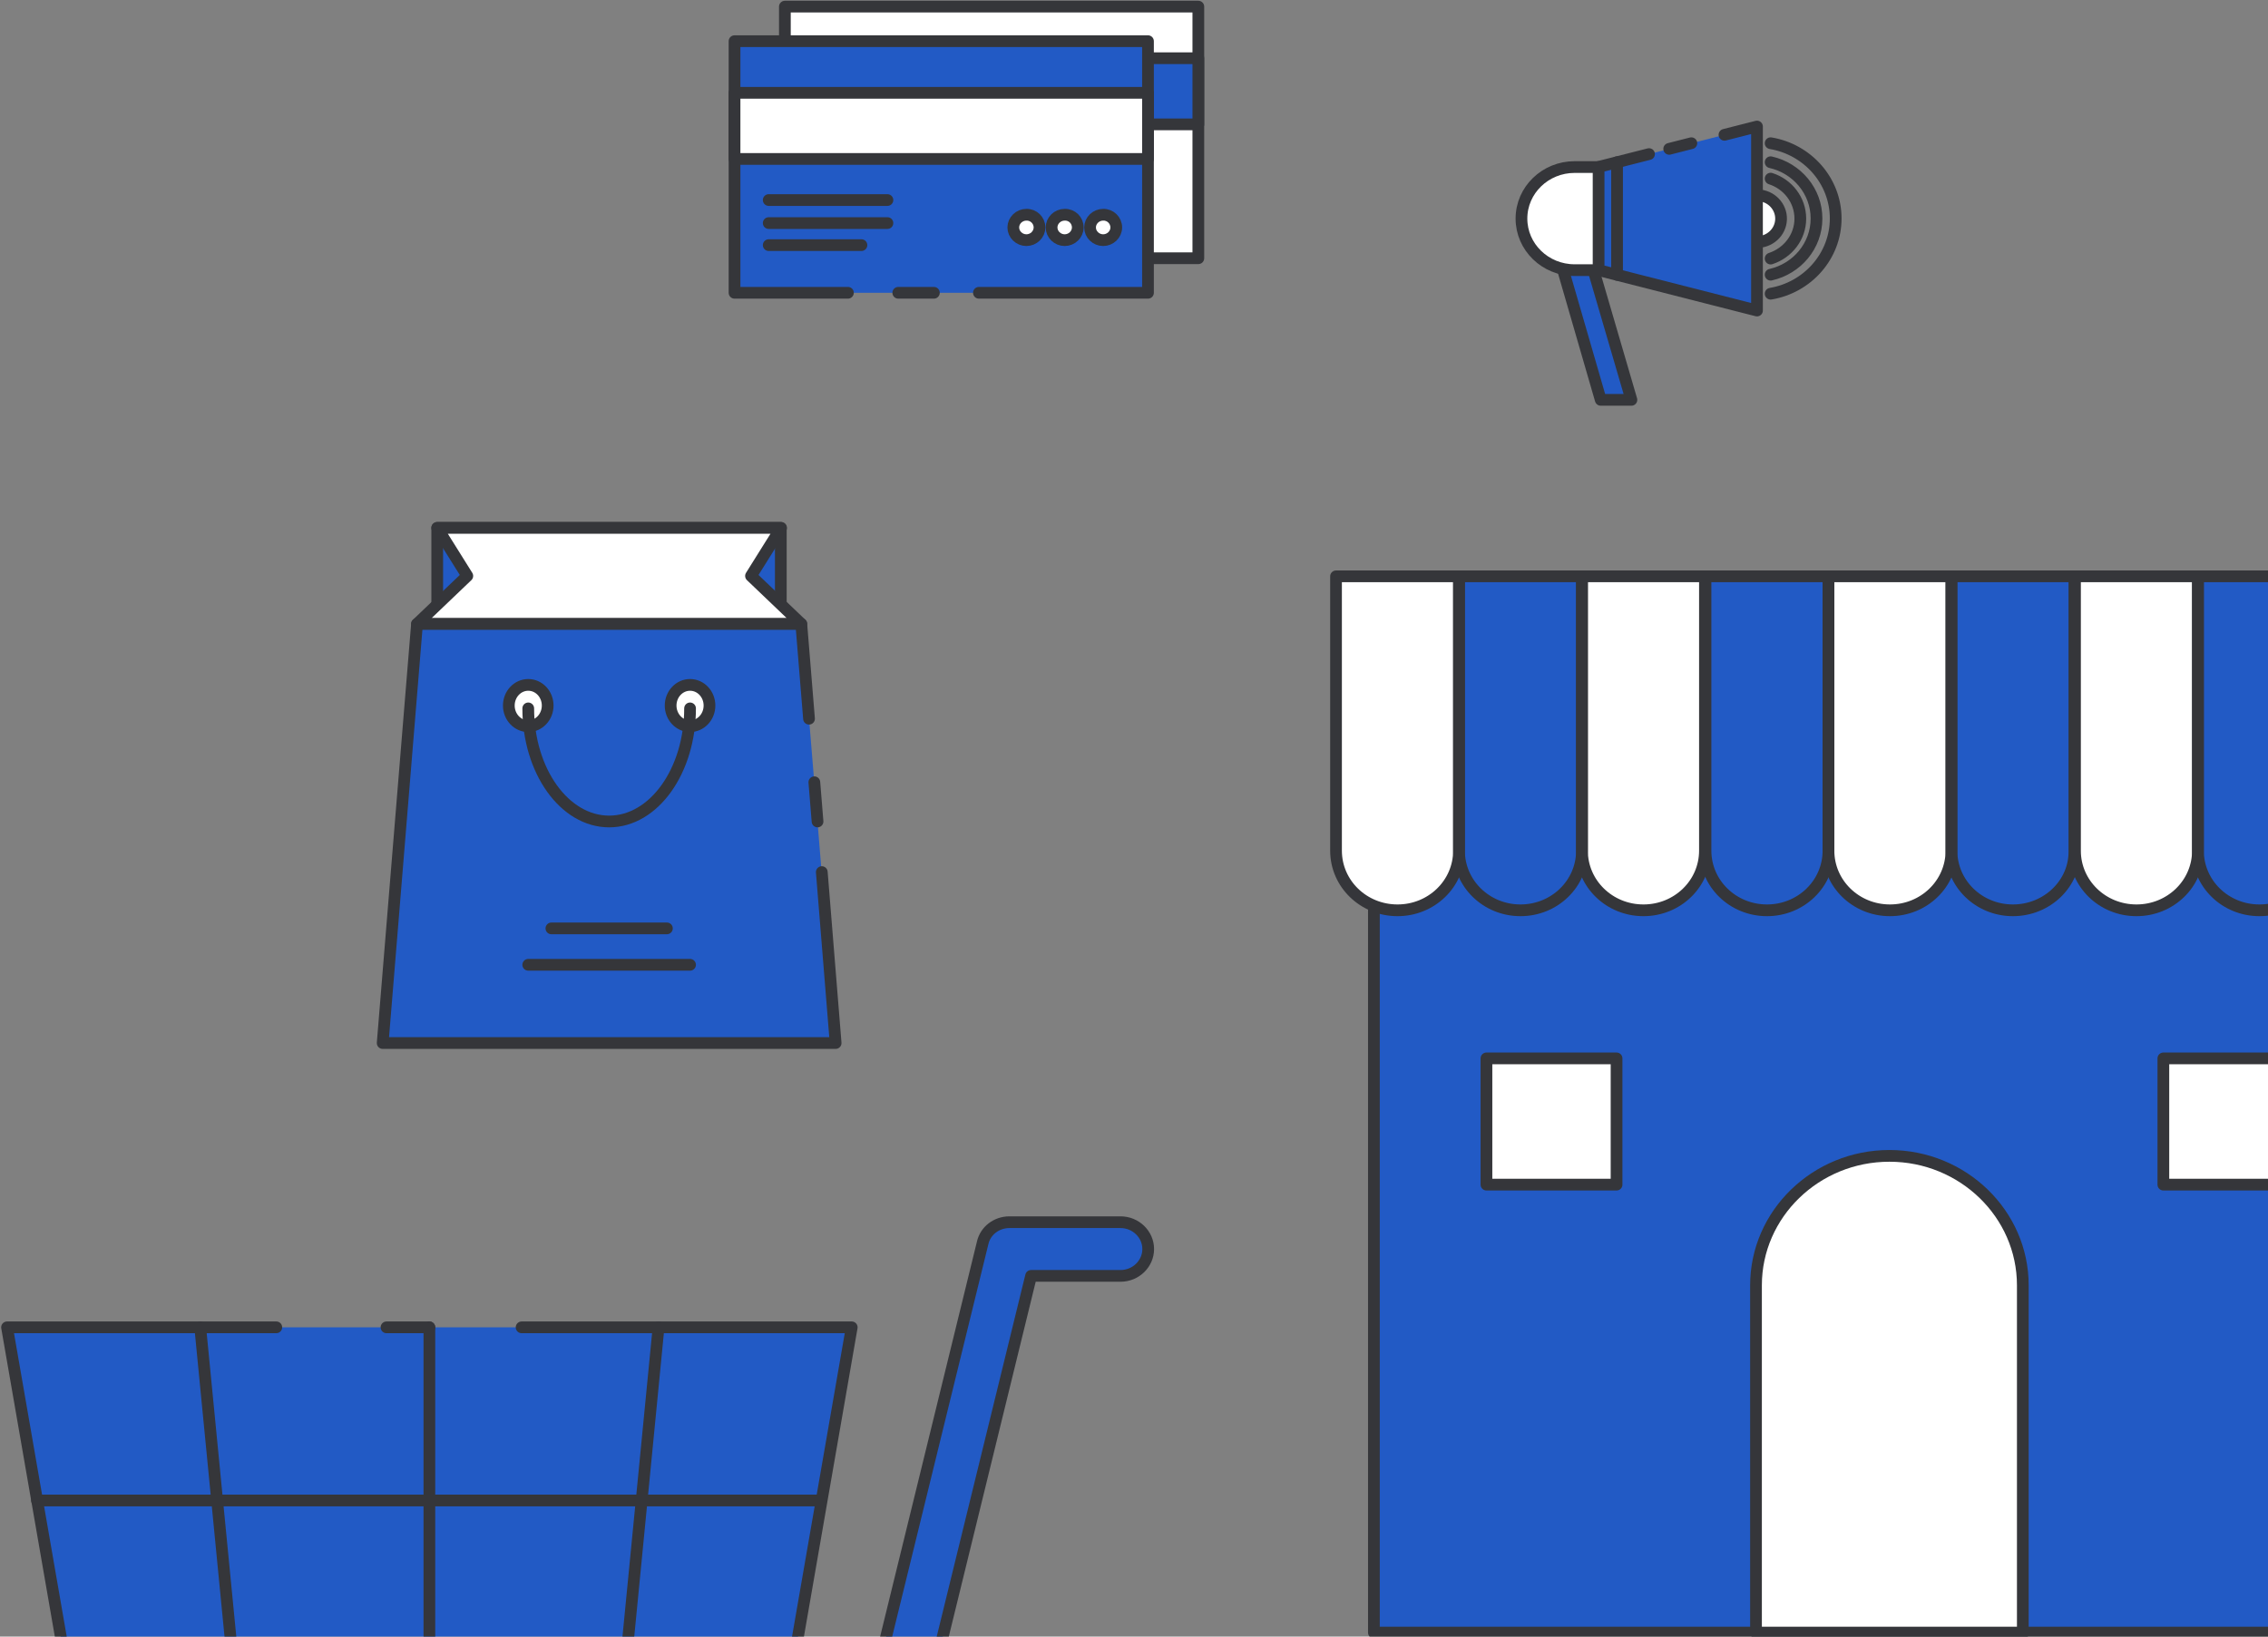 <svg width="967" height="698" viewBox="0 0 967 698" fill="none" xmlns="http://www.w3.org/2000/svg">
<rect x="0" y="0" width="967" height="698" fill="#808080" stroke="none"/>
<path d="M1025.61 340.764H585.786V696.295H1025.61V340.764Z" fill="#225AC5"/>
<path d="M1025.85 640.41V696.295H585.786V340.764H1025.85V524.55" stroke="#35363A" stroke-width="5" stroke-miterlimit="10" stroke-linecap="round" stroke-linejoin="round"/>
<path d="M689.247 451.399H633.772V505.24H689.247V451.399Z" fill="white"/>
<path d="M977.86 451.399H922.385V505.24H977.86V451.399Z" fill="white"/>
<path d="M862.696 696.295H748.702V548.176C748.702 517.734 774.216 492.972 805.582 492.972C836.948 492.972 862.462 517.734 862.462 548.176V696.295H862.696Z" fill="white"/>
<path d="M689.247 451.399H633.772V505.24H689.247V451.399Z" stroke="#35363A" stroke-width="5" stroke-miterlimit="10" stroke-linecap="round" stroke-linejoin="round"/>
<path d="M977.86 451.399H922.385V505.24H977.86V451.399Z" stroke="#35363A" stroke-width="5" stroke-miterlimit="10" stroke-linecap="round" stroke-linejoin="round"/>
<path d="M862.696 696.295H748.702V548.176C748.702 517.734 774.216 492.972 805.582 492.972C836.948 492.972 862.462 517.734 862.462 548.176V696.295H862.696Z" stroke="#35363A" stroke-width="5" stroke-miterlimit="10" stroke-linecap="round" stroke-linejoin="round"/>
<path d="M595.851 388.244C581.339 388.244 569.635 376.885 569.635 362.8V245.804H622.068V362.8C622.068 376.885 610.364 388.244 595.851 388.244Z" fill="white"/>
<path d="M648.284 388.244C633.771 388.244 622.068 376.885 622.068 362.8V245.804H674.5V362.8C674.5 376.885 662.797 388.244 648.284 388.244Z" fill="#225AC5"/>
<path d="M700.717 388.244C686.204 388.244 674.5 376.885 674.5 362.8V245.804H726.933V362.8C726.933 376.885 715.229 388.244 700.717 388.244Z" fill="white"/>
<path d="M753.383 388.244C738.871 388.244 727.167 376.885 727.167 362.8V245.804H779.6V362.8C779.6 376.885 767.896 388.244 753.383 388.244Z" fill="#225AC5"/>
<path d="M805.816 388.244C791.303 388.244 779.599 376.885 779.599 362.8V245.804H832.032V362.8C832.032 376.885 820.328 388.244 805.816 388.244Z" fill="white"/>
<path d="M858.249 388.244C843.736 388.244 832.032 376.885 832.032 362.8V245.804H884.465V362.8C884.699 376.885 872.761 388.244 858.249 388.244Z" fill="#225AC5"/>
<path d="M910.915 388.244C896.403 388.244 884.699 376.885 884.699 362.8V245.804H937.131V362.8C937.131 376.885 925.428 388.244 910.915 388.244Z" fill="white"/>
<path d="M963.347 388.244C948.835 388.244 937.131 376.885 937.131 362.8V245.804H989.564V362.8C989.564 376.885 977.86 388.244 963.347 388.244Z" fill="#225AC5"/>
<path d="M595.851 388.244C581.339 388.244 569.635 376.885 569.635 362.8V245.804H622.068V362.8C622.068 376.885 610.364 388.244 595.851 388.244Z" stroke="#35363A" stroke-width="5" stroke-miterlimit="10" stroke-linecap="round" stroke-linejoin="round"/>
<path d="M648.284 388.244C633.771 388.244 622.068 376.885 622.068 362.8V245.804H674.5V362.8C674.5 376.885 662.797 388.244 648.284 388.244Z" stroke="#35363A" stroke-width="5" stroke-miterlimit="10" stroke-linecap="round" stroke-linejoin="round"/>
<path d="M700.717 388.244C686.204 388.244 674.5 376.885 674.5 362.8V245.804H726.933V362.8C726.933 376.885 715.229 388.244 700.717 388.244Z" stroke="#35363A" stroke-width="5" stroke-miterlimit="10" stroke-linecap="round" stroke-linejoin="round"/>
<path d="M753.383 388.244C738.871 388.244 727.167 376.885 727.167 362.8V245.804H779.6V362.8C779.6 376.885 767.896 388.244 753.383 388.244Z" stroke="#35363A" stroke-width="5" stroke-miterlimit="10" stroke-linecap="round" stroke-linejoin="round"/>
<path d="M805.816 388.244C791.303 388.244 779.599 376.885 779.599 362.8V245.804H832.032V362.8C832.032 376.885 820.328 388.244 805.816 388.244Z" stroke="#35363A" stroke-width="5" stroke-miterlimit="10" stroke-linecap="round" stroke-linejoin="round"/>
<path d="M858.249 388.244C843.736 388.244 832.032 376.885 832.032 362.8V245.804H884.465V362.8C884.699 376.885 872.761 388.244 858.249 388.244Z" stroke="#35363A" stroke-width="5" stroke-miterlimit="10" stroke-linecap="round" stroke-linejoin="round"/>
<path d="M910.915 388.244C896.403 388.244 884.699 376.885 884.699 362.8V245.804H937.131V362.8C937.131 376.885 925.428 388.244 910.915 388.244Z" stroke="#35363A" stroke-width="5" stroke-miterlimit="10" stroke-linecap="round" stroke-linejoin="round"/>
<path d="M963.347 388.244C948.835 388.244 937.131 376.885 937.131 362.8V245.804H989.564V362.8C989.564 376.885 977.86 388.244 963.347 388.244Z" stroke="#35363A" stroke-width="5" stroke-miterlimit="10" stroke-linecap="round" stroke-linejoin="round"/>
<path d="M695.58 170.532H682.497L662.207 100.462L674.139 97.171L695.58 170.532Z" fill="#225AC5"/>
<path d="M695.58 170.532H682.497L662.207 100.462L674.139 97.171L695.58 170.532Z" stroke="#35363A" stroke-width="5" stroke-miterlimit="10" stroke-linecap="round" stroke-linejoin="round"/>
<path d="M699.154 115.217H671.353C658.815 115.217 648.7 105.341 648.7 93.232C648.7 81.064 658.876 71.247 671.353 71.247H699.154V115.217Z" fill="white"/>
<path d="M699.154 115.217H671.353C658.815 115.217 648.7 105.341 648.7 93.232C648.7 81.064 658.876 71.247 671.353 71.247H699.154V115.217Z" stroke="#35363A" stroke-width="5" stroke-miterlimit="10" stroke-linecap="round" stroke-linejoin="round"/>
<path d="M759.115 95.547C760.422 90.176 756.995 84.793 751.461 83.525C745.927 82.257 740.381 85.583 739.074 90.954C737.767 96.325 741.194 101.708 746.729 102.976C752.263 104.244 757.809 100.918 759.115 95.547Z" fill="white"/>
<path d="M754.937 76.185C762.266 78.536 767.595 85.296 767.595 93.232C767.595 101.168 762.266 107.869 754.937 110.279" stroke="#35363A" stroke-width="5" stroke-miterlimit="10" stroke-linecap="round" stroke-linejoin="round"/>
<path d="M754.937 69.19C766.142 71.717 774.5 81.534 774.5 93.173C774.5 104.871 766.142 114.629 754.937 117.157" stroke="#35363A" stroke-width="5" stroke-miterlimit="10" stroke-linecap="round" stroke-linejoin="round"/>
<path d="M754.937 61.078C770.685 63.723 782.677 77.125 782.677 93.173C782.677 109.221 770.685 122.624 754.937 125.269" stroke="#35363A" stroke-width="5" stroke-miterlimit="10" stroke-linecap="round" stroke-linejoin="round"/>
<path d="M759.115 95.547C760.422 90.176 756.995 84.793 751.461 83.525C745.927 82.257 740.381 85.583 739.074 90.954C737.767 96.325 741.194 101.708 746.729 102.976C752.263 104.244 757.809 100.918 759.115 95.547Z" stroke="#35363A" stroke-width="5" stroke-miterlimit="10" stroke-linecap="round" stroke-linejoin="round"/>
<path d="M749.122 132.441L681.589 115.217V71.188L749.122 53.965V132.441Z" fill="#225AC5"/>
<path d="M711.691 63.488L721.14 61.078" stroke="#35363A" stroke-width="5" stroke-miterlimit="10" stroke-linecap="round" stroke-linejoin="round"/>
<path d="M735.252 57.492L749.122 53.965V132.441L681.589 115.217V71.188L703.091 65.721" stroke="#35363A" stroke-width="5" stroke-miterlimit="10" stroke-linecap="round" stroke-linejoin="round"/>
<path d="M689.463 69.19V117.216" stroke="#35363A" stroke-width="5" stroke-miterlimit="10" stroke-linecap="round" stroke-linejoin="round"/>
<path d="M326.388 777.694H39.762L3 566.102H363.15L326.388 777.694Z" fill="#225AC5"/>
<path d="M222.393 566.102H363.15L326.388 777.694H39.762L3 566.102H117.808" stroke="#35363A" stroke-width="5" stroke-miterlimit="10" stroke-linecap="round" stroke-linejoin="round"/>
<path d="M164.792 566.102H183.075" stroke="#35363A" stroke-width="5" stroke-miterlimit="10" stroke-linecap="round" stroke-linejoin="round"/>
<path d="M363.15 818.525H42.121C35.633 818.525 30.326 813.373 30.326 807.077C30.326 800.781 35.633 795.629 42.121 795.629H353.91L418.981 530.041C420.16 524.89 424.879 521.265 430.383 521.265H477.761C484.248 521.265 489.556 526.416 489.556 532.713C489.556 539.009 484.248 544.16 477.761 544.16H439.623L374.552 809.939C373.372 814.899 368.654 818.525 363.15 818.525Z" fill="#225AC5"/>
<path d="M363.15 818.525H42.121C35.633 818.525 30.326 813.373 30.326 807.077C30.326 800.781 35.633 795.629 42.121 795.629H353.91L418.981 530.041C420.16 524.89 424.879 521.265 430.383 521.265H477.761C484.248 521.265 489.556 526.416 489.556 532.713C489.556 539.009 484.248 544.16 477.761 544.16H439.623L374.552 809.939C373.372 814.899 368.654 818.525 363.15 818.525Z" stroke="#35363A" stroke-width="5" stroke-miterlimit="10" stroke-linecap="round" stroke-linejoin="round"/>
<path d="M183.075 566.102V777.694" stroke="#35363A" stroke-width="5" stroke-miterlimit="10" stroke-linecap="round" stroke-linejoin="round"/>
<path d="M85.371 566.102L106.012 777.694" stroke="#35363A" stroke-width="5" stroke-miterlimit="10" stroke-linecap="round" stroke-linejoin="round"/>
<path d="M280.779 566.102L260.138 777.694" stroke="#35363A" stroke-width="5" stroke-miterlimit="10" stroke-linecap="round" stroke-linejoin="round"/>
<path d="M15.778 639.94H348.602" stroke="#35363A" stroke-width="5" stroke-miterlimit="10" stroke-linecap="round" stroke-linejoin="round"/>
<path d="M510.93 2.822H334.647V110.133H510.93V2.822Z" fill="white"/>
<path d="M510.93 2.822H334.647V110.133H510.93V2.822Z" stroke="#35363A" stroke-width="5" stroke-miterlimit="10" stroke-linecap="round" stroke-linejoin="round"/>
<path d="M510.93 24.843H334.647V53.047H510.93V24.843Z" fill="#225AC5"/>
<path d="M510.93 24.843H334.647V53.047H510.93V24.843Z" stroke="#35363A" stroke-width="5" stroke-miterlimit="10" stroke-linecap="round" stroke-linejoin="round"/>
<path d="M489.462 17.559H313.18V124.871H489.462V17.559Z" fill="#225AC5"/>
<path d="M361.526 124.871H313.18V17.559H489.462V124.871H417.378" stroke="#35363A" stroke-width="5" stroke-miterlimit="10" stroke-linecap="round" stroke-linejoin="round"/>
<path d="M398.179 124.871H382.994" stroke="#35363A" stroke-width="5" stroke-miterlimit="10" stroke-linecap="round" stroke-linejoin="round"/>
<path d="M489.462 39.581H313.18V67.785H489.462V39.581Z" fill="white"/>
<path d="M489.462 39.581H313.18V67.785H489.462V39.581Z" stroke="#35363A" stroke-width="5" stroke-miterlimit="10" stroke-linecap="round" stroke-linejoin="round"/>
<path d="M327.753 85.317H378.369" stroke="#35363A" stroke-width="5" stroke-miterlimit="10" stroke-linecap="round" stroke-linejoin="round"/>
<path d="M327.753 95.142H378.369" stroke="#35363A" stroke-width="5" stroke-miterlimit="10" stroke-linecap="round" stroke-linejoin="round"/>
<path d="M327.753 104.543H367.286" stroke="#35363A" stroke-width="5" stroke-miterlimit="10" stroke-linecap="round" stroke-linejoin="round"/>
<path d="M443.21 97.005C443.21 99.97 440.679 102.426 437.624 102.426C434.57 102.426 432.039 99.97 432.039 97.005C432.039 94.041 434.57 91.585 437.624 91.585C440.679 91.5 443.21 93.956 443.21 97.005Z" fill="white"/>
<path d="M443.21 97.005C443.21 99.97 440.679 102.426 437.624 102.426C434.57 102.426 432.039 99.97 432.039 97.005C432.039 94.041 434.57 91.585 437.624 91.585C440.679 91.5 443.21 93.956 443.21 97.005Z" stroke="#35363A" stroke-width="5" stroke-miterlimit="10" stroke-linecap="round" stroke-linejoin="round"/>
<path d="M459.529 97.005C459.529 99.97 456.998 102.426 453.944 102.426C450.889 102.426 448.359 99.97 448.359 97.005C448.359 94.041 450.889 91.585 453.944 91.585C457.086 91.5 459.529 93.956 459.529 97.005Z" fill="white"/>
<path d="M459.529 97.005C459.529 99.97 456.998 102.426 453.944 102.426C450.889 102.426 448.359 99.97 448.359 97.005C448.359 94.041 450.889 91.585 453.944 91.585C457.086 91.5 459.529 93.956 459.529 97.005Z" stroke="#35363A" stroke-width="5" stroke-miterlimit="10" stroke-linecap="round" stroke-linejoin="round"/>
<path d="M475.936 97.005C475.936 99.97 473.405 102.426 470.35 102.426C467.296 102.426 464.765 99.97 464.765 97.005C464.765 94.041 467.296 91.585 470.35 91.585C473.405 91.5 475.936 93.956 475.936 97.005Z" fill="white"/>
<path d="M475.936 97.005C475.936 99.97 473.405 102.426 470.35 102.426C467.296 102.426 464.765 99.97 464.765 97.005C464.765 94.041 467.296 91.585 470.35 91.585C473.405 91.5 475.936 93.956 475.936 97.005Z" stroke="#35363A" stroke-width="5" stroke-miterlimit="10" stroke-linecap="round" stroke-linejoin="round"/>
<path d="M332.91 225.144H186.42V403.881H332.91V225.144Z" fill="#225AC5"/>
<path d="M332.91 225.144H186.42V403.881H332.91V225.144Z" stroke="#35363A" stroke-width="5" stroke-miterlimit="10" stroke-linecap="round" stroke-linejoin="round"/>
<path d="M320.202 245.628L333.024 225.144H259.722H186.42L199.242 245.628L177.796 266.111H259.722H341.648L320.202 245.628Z" fill="white"/>
<path d="M320.202 245.628L333.024 225.144H259.722H186.42L199.242 245.628L177.796 266.111H259.722H341.648L320.202 245.628Z" stroke="#35363A" stroke-width="5" stroke-miterlimit="10" stroke-linecap="round" stroke-linejoin="round"/>
<path d="M356.285 444.848H163.158L177.796 266.112H341.647L356.285 444.848Z" fill="#225AC5"/>
<path d="M350.385 371.944L356.285 444.848H163.158L177.796 266.112H341.647L344.938 306.528" stroke="#35363A" stroke-width="5" stroke-miterlimit="10" stroke-linecap="round" stroke-linejoin="round"/>
<path d="M347.208 333.619L348.569 350.359" stroke="#35363A" stroke-width="5" stroke-miterlimit="10" stroke-linecap="round" stroke-linejoin="round"/>
<path d="M225.227 309.722C229.801 309.722 233.51 305.777 233.51 300.912C233.51 296.046 229.801 292.102 225.227 292.102C220.652 292.102 216.943 296.046 216.943 300.912C216.943 305.777 220.652 309.722 225.227 309.722Z" fill="white"/>
<path d="M225.227 309.722C229.801 309.722 233.51 305.777 233.51 300.912C233.51 296.046 229.801 292.102 225.227 292.102C220.652 292.102 216.943 296.046 216.943 300.912C216.943 305.777 220.652 309.722 225.227 309.722Z" stroke="#35363A" stroke-width="5" stroke-miterlimit="10" stroke-linecap="round" stroke-linejoin="round"/>
<path d="M294.217 309.722C298.792 309.722 302.5 305.777 302.5 300.912C302.5 296.046 298.792 292.102 294.217 292.102C289.642 292.102 285.933 296.046 285.933 300.912C285.933 305.777 289.642 309.722 294.217 309.722Z" fill="white"/>
<path d="M294.217 309.722C298.792 309.722 302.5 305.777 302.5 300.912C302.5 296.046 298.792 292.102 294.217 292.102C289.642 292.102 285.933 296.046 285.933 300.912C285.933 305.777 289.642 309.722 294.217 309.722Z" stroke="#35363A" stroke-width="5" stroke-miterlimit="10" stroke-linecap="round" stroke-linejoin="round"/>
<path d="M294.217 302.123C294.217 328.774 278.785 350.359 259.722 350.359C240.659 350.359 225.227 328.774 225.227 302.123" stroke="#35363A" stroke-width="5" stroke-miterlimit="10" stroke-linecap="round" stroke-linejoin="round"/>
<path d="M225.227 411.479H294.217" stroke="#35363A" stroke-width="5" stroke-miterlimit="10" stroke-linecap="round" stroke-linejoin="round"/>
<path d="M235.098 395.951H284.345" stroke="#35363A" stroke-width="5" stroke-miterlimit="10" stroke-linecap="round" stroke-linejoin="round"/>
</svg>
